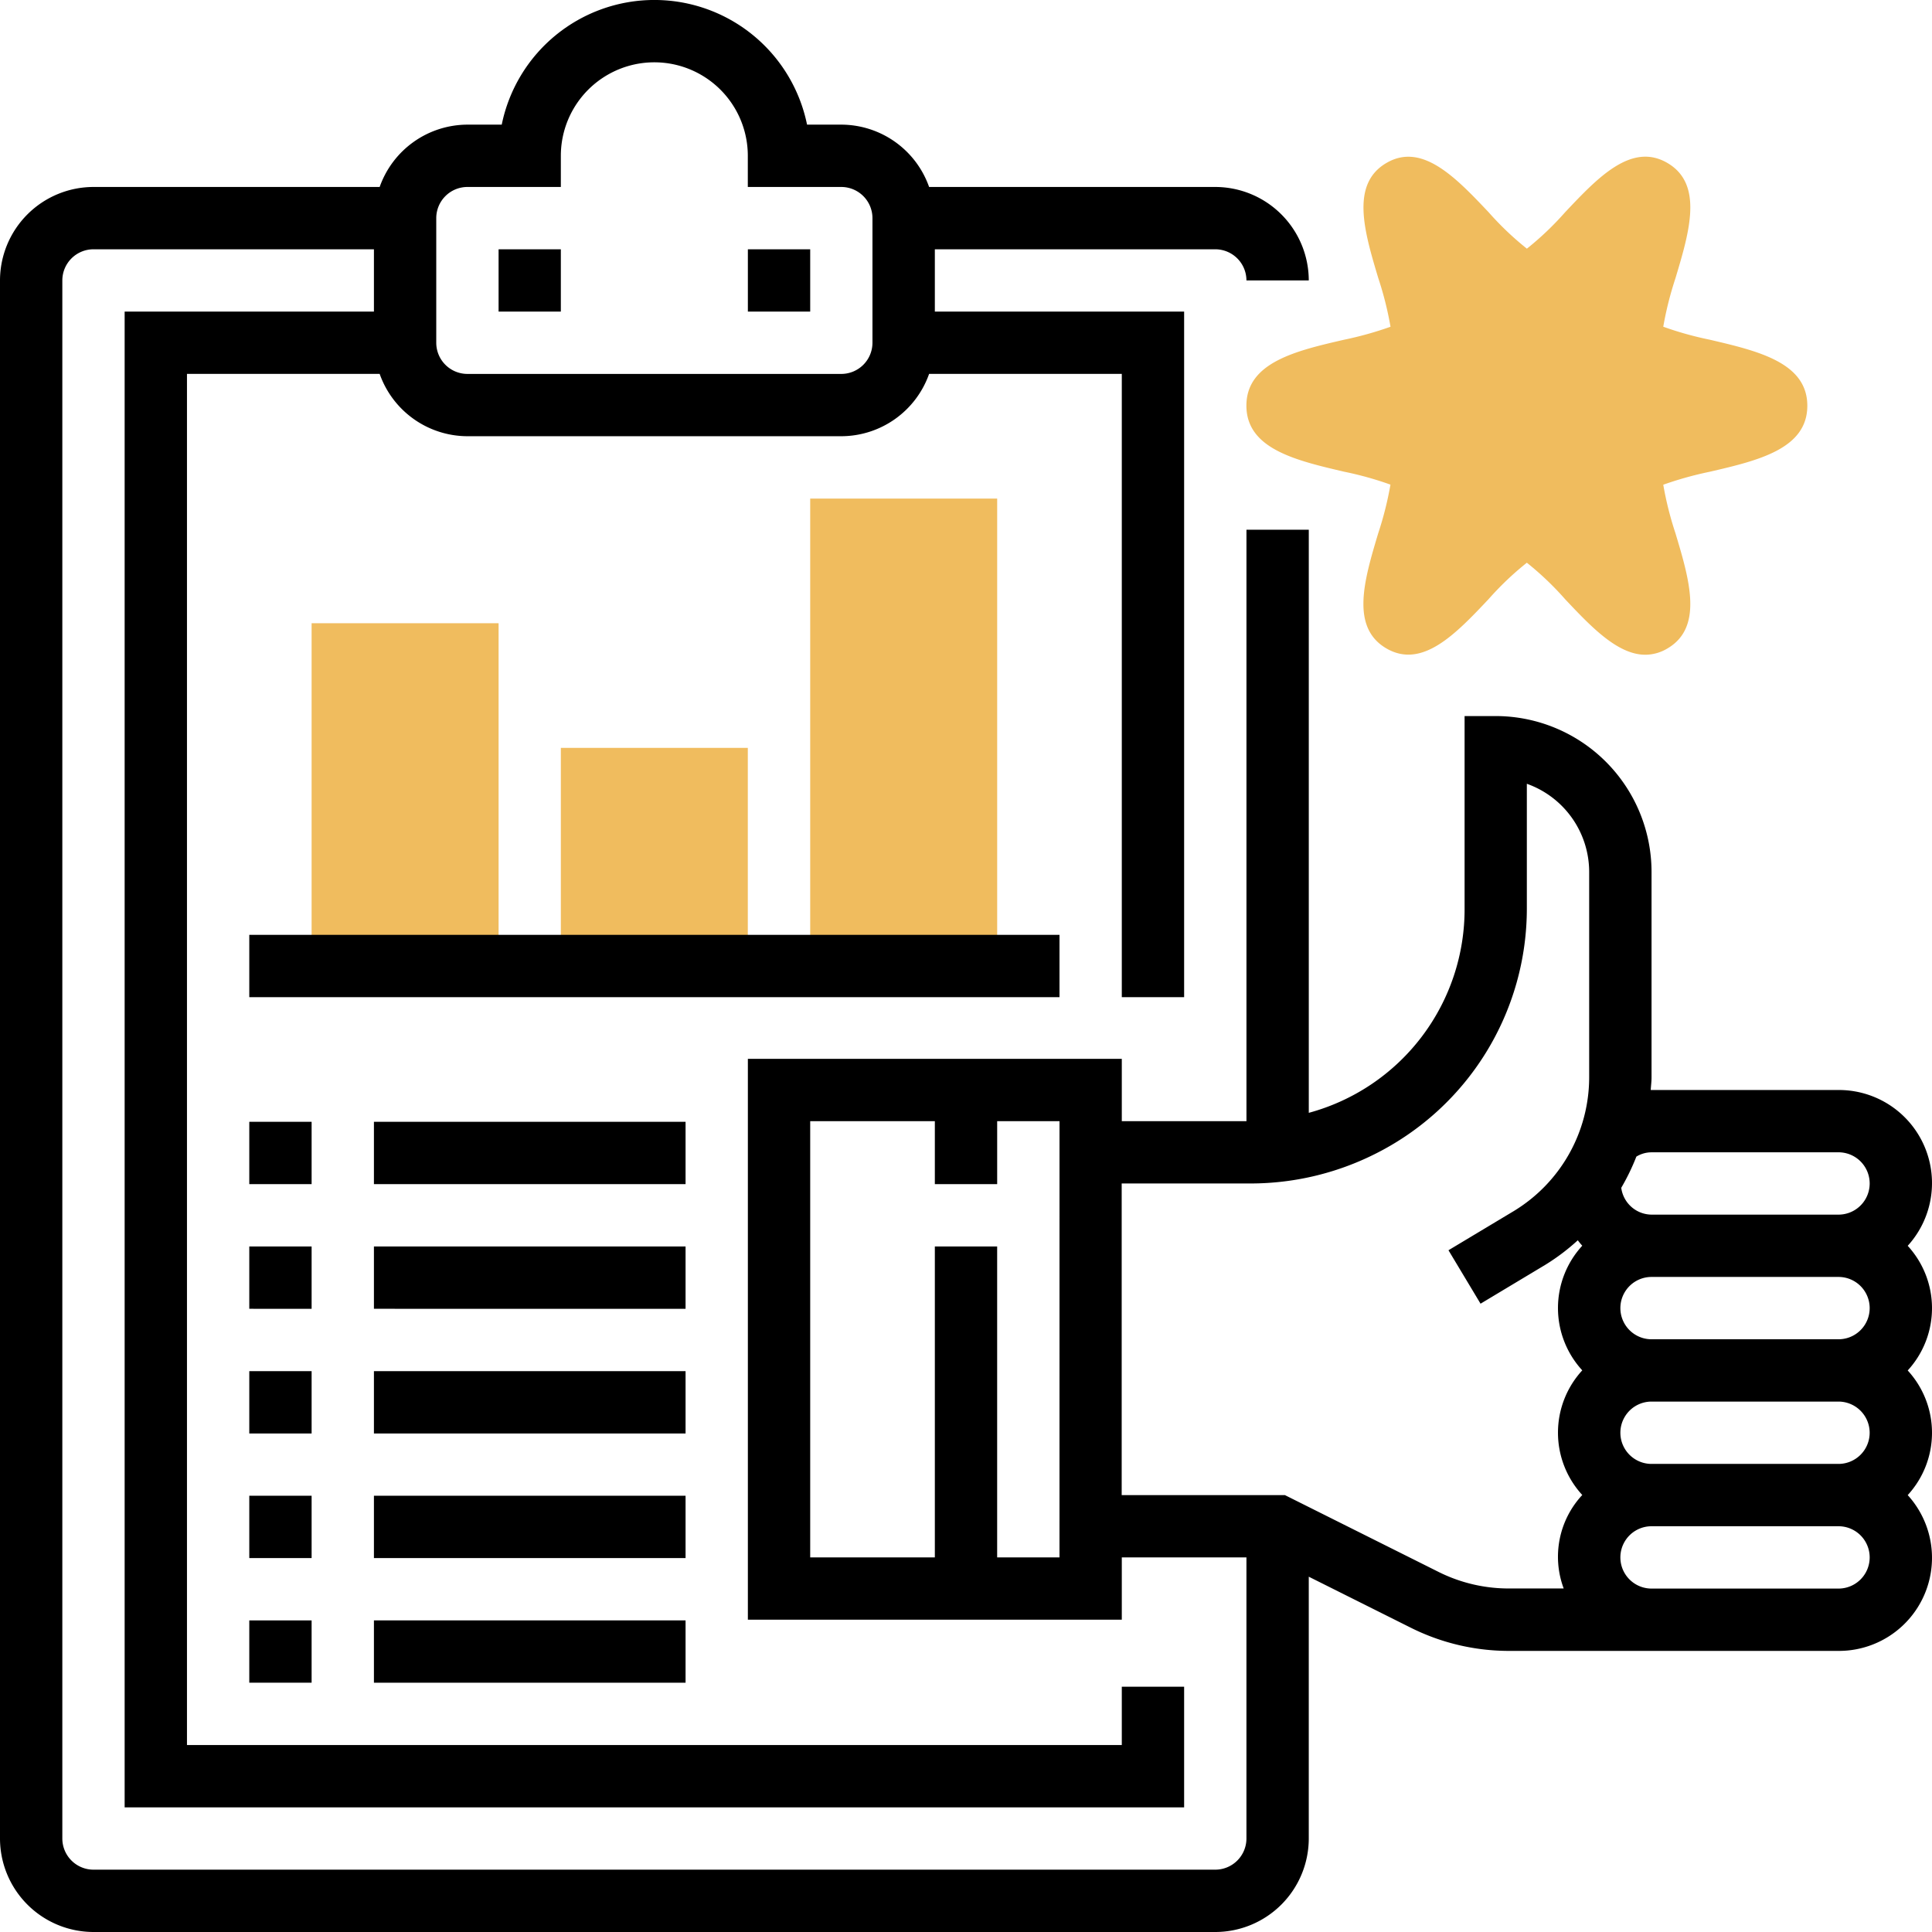 <svg xmlns="http://www.w3.org/2000/svg" xmlns:xlink="http://www.w3.org/1999/xlink" width="103" height="103" viewBox="0 0 103 103">
  <defs>
    <clipPath id="clip-path">
      <rect id="Rectangle_6" data-name="Rectangle 6" width="103" height="103" fill="#fff"/>
    </clipPath>
  </defs>
  <g id="quality" clip-path="url(#clip-path)">
    <path id="Path_59" data-name="Path 59" d="M87.719,34.906c-1.483,0-2.9-1.5-4.277-2.959A16.05,16.05,0,0,0,81.4,30a16.175,16.175,0,0,0-2.04,1.942c-1.734,1.836-3.53,3.736-5.441,2.631-1.948-1.128-1.181-3.681-.44-6.152a18.155,18.155,0,0,0,.65-2.584,17.883,17.883,0,0,0-2.47-.689c-2.56-.6-5.21-1.213-5.21-3.521S69.1,18.7,71.665,18.11a18.612,18.612,0,0,0,2.467-.69,17.893,17.893,0,0,0-.65-2.586c-.741-2.471-1.506-5.024.44-6.15,1.9-1.106,3.7.793,5.442,2.633a16.148,16.148,0,0,0,2.038,1.94,16.076,16.076,0,0,0,2.04-1.944c1.734-1.836,3.525-3.74,5.441-2.631,1.948,1.128,1.181,3.681.44,6.152a18.153,18.153,0,0,0-.65,2.584,17.921,17.921,0,0,0,2.468.69c2.562.6,5.212,1.214,5.212,3.524s-2.65,2.926-5.212,3.521a18.639,18.639,0,0,0-2.468.689,17.9,17.9,0,0,0,.65,2.586c.741,2.471,1.506,5.024-.44,6.15A2.3,2.3,0,0,1,87.719,34.906ZM81.573,13.347Z" fill="#f0bc5e"/>
    <path id="Path_60" data-name="Path 60" d="M16.613,33.226h9.968V51.5H16.613Z" fill="#f0bc5e"/>
    <path id="Path_61" data-name="Path 61" d="M29.9,39.871h9.968V51.5H29.9Z" fill="#f0bc5e"/>
    <path id="Path_62" data-name="Path 62" d="M43.194,26.581h9.968V51.5H43.194Z" fill="#f0bc5e"/>
    <path id="Path_63" data-name="Path 63" d="M101.705,66.417a4.963,4.963,0,0,0-3.689-8.306H88.048c-.015,0-.028,0-.043,0,.011-.219.043-.439.043-.661V46.481a8.316,8.316,0,0,0-8.307-8.306H78.081v10.21a11.242,11.242,0,0,1-8.306,10.943V28.242H66.452v31.53H59.806V56.449H39.871v29.9H59.806V83.03h6.645V98.016a1.663,1.663,0,0,1-1.661,1.661H4.984a1.663,1.663,0,0,1-1.661-1.661V14.952A1.663,1.663,0,0,1,4.984,13.29H19.935v3.323H6.645V96.355H63.129V89.924H59.806v3.109H9.968v-73.1H20.241a4.977,4.977,0,0,0,4.678,3.323H44.855a4.977,4.977,0,0,0,4.678-3.323H59.806V53.161h3.323V16.613H49.839V13.29H64.79a1.663,1.663,0,0,1,1.661,1.661h3.323A4.99,4.99,0,0,0,64.79,9.968H49.533a4.977,4.977,0,0,0-4.678-3.323H43.026a8.306,8.306,0,0,0-16.277,0H24.919a4.977,4.977,0,0,0-4.678,3.323H4.984A4.99,4.99,0,0,0,0,14.952V98.016A4.99,4.99,0,0,0,4.984,103H64.79a4.99,4.99,0,0,0,4.984-4.984V84.058l5.459,2.73a11.7,11.7,0,0,0,5.2,1.226H98.016a4.963,4.963,0,0,0,3.689-8.306,4.91,4.91,0,0,0,0-6.645,4.91,4.91,0,0,0,0-6.645ZM23.258,11.629a1.663,1.663,0,0,1,1.661-1.661H29.9V8.306a4.984,4.984,0,0,1,9.968,0V9.968h4.984a1.663,1.663,0,0,1,1.661,1.661v6.645a1.663,1.663,0,0,1-1.661,1.661H24.919a1.663,1.663,0,0,1-1.661-1.661ZM99.677,76.384a1.663,1.663,0,0,1-1.661,1.661H88.048a1.661,1.661,0,0,1,0-3.323h9.968A1.665,1.665,0,0,1,99.677,76.384ZM88.048,71.4a1.661,1.661,0,1,1,0-3.323h9.968a1.661,1.661,0,1,1,0,3.323Zm0-9.968h9.968a1.661,1.661,0,1,1,0,3.323H88.048a1.645,1.645,0,0,1-1.615-1.43,11.726,11.726,0,0,0,.806-1.663A1.549,1.549,0,0,1,88.048,61.433ZM56.484,83.03H53.161V66.452H49.839V83.03H43.194V59.772h6.645v3.357h3.323V59.772h3.323Zm20.235.786L68.5,79.707h-8.7V63.094h6.886a14.8,14.8,0,0,0,6.582-1.554A14.628,14.628,0,0,0,81.4,48.385v-6.6a4.993,4.993,0,0,1,3.323,4.7V57.452a8.345,8.345,0,0,1-4.034,7.122l-3.467,2.08,1.71,2.849,3.465-2.08a11.4,11.4,0,0,0,1.719-1.3c.077.1.155.2.239.289a4.909,4.909,0,0,0,0,6.645,4.909,4.909,0,0,0,0,6.645,4.831,4.831,0,0,0-.99,4.984H80.431A8.365,8.365,0,0,1,76.719,83.816Zm21.3.875H88.048a1.661,1.661,0,0,1,0-3.323h9.968a1.661,1.661,0,0,1,0,3.323Z"/>
    <path id="Path_64" data-name="Path 64" d="M13.29,86.387h3.323V89.71H13.29Z"/>
    <path id="Path_65" data-name="Path 65" d="M19.935,86.387H36.549V89.71H19.935Z"/>
    <path id="Path_66" data-name="Path 66" d="M13.29,79.742h3.323v3.323H13.29Z"/>
    <path id="Path_67" data-name="Path 67" d="M19.935,79.742H36.549v3.323H19.935Z"/>
    <path id="Path_68" data-name="Path 68" d="M13.29,73.1h3.323v3.323H13.29Z"/>
    <path id="Path_69" data-name="Path 69" d="M19.935,73.1H36.549v3.323H19.935Z"/>
    <path id="Path_70" data-name="Path 70" d="M13.29,66.452h3.323v3.323H13.29Z"/>
    <path id="Path_71" data-name="Path 71" d="M19.935,66.452H36.549v3.323H19.935Z"/>
    <path id="Path_72" data-name="Path 72" d="M13.29,59.806h3.323v3.323H13.29Z"/>
    <path id="Path_73" data-name="Path 73" d="M19.935,59.806H36.549v3.323H19.935Z"/>
    <path id="Path_74" data-name="Path 74" d="M13.29,49.839H56.484v3.323H13.29Z"/>
    <path id="Path_75" data-name="Path 75" d="M26.581,13.29H29.9v3.323H26.581Z"/>
    <path id="Path_76" data-name="Path 76" d="M39.871,13.29h3.323v3.323H39.871Z"/>
  </g>
</svg>
